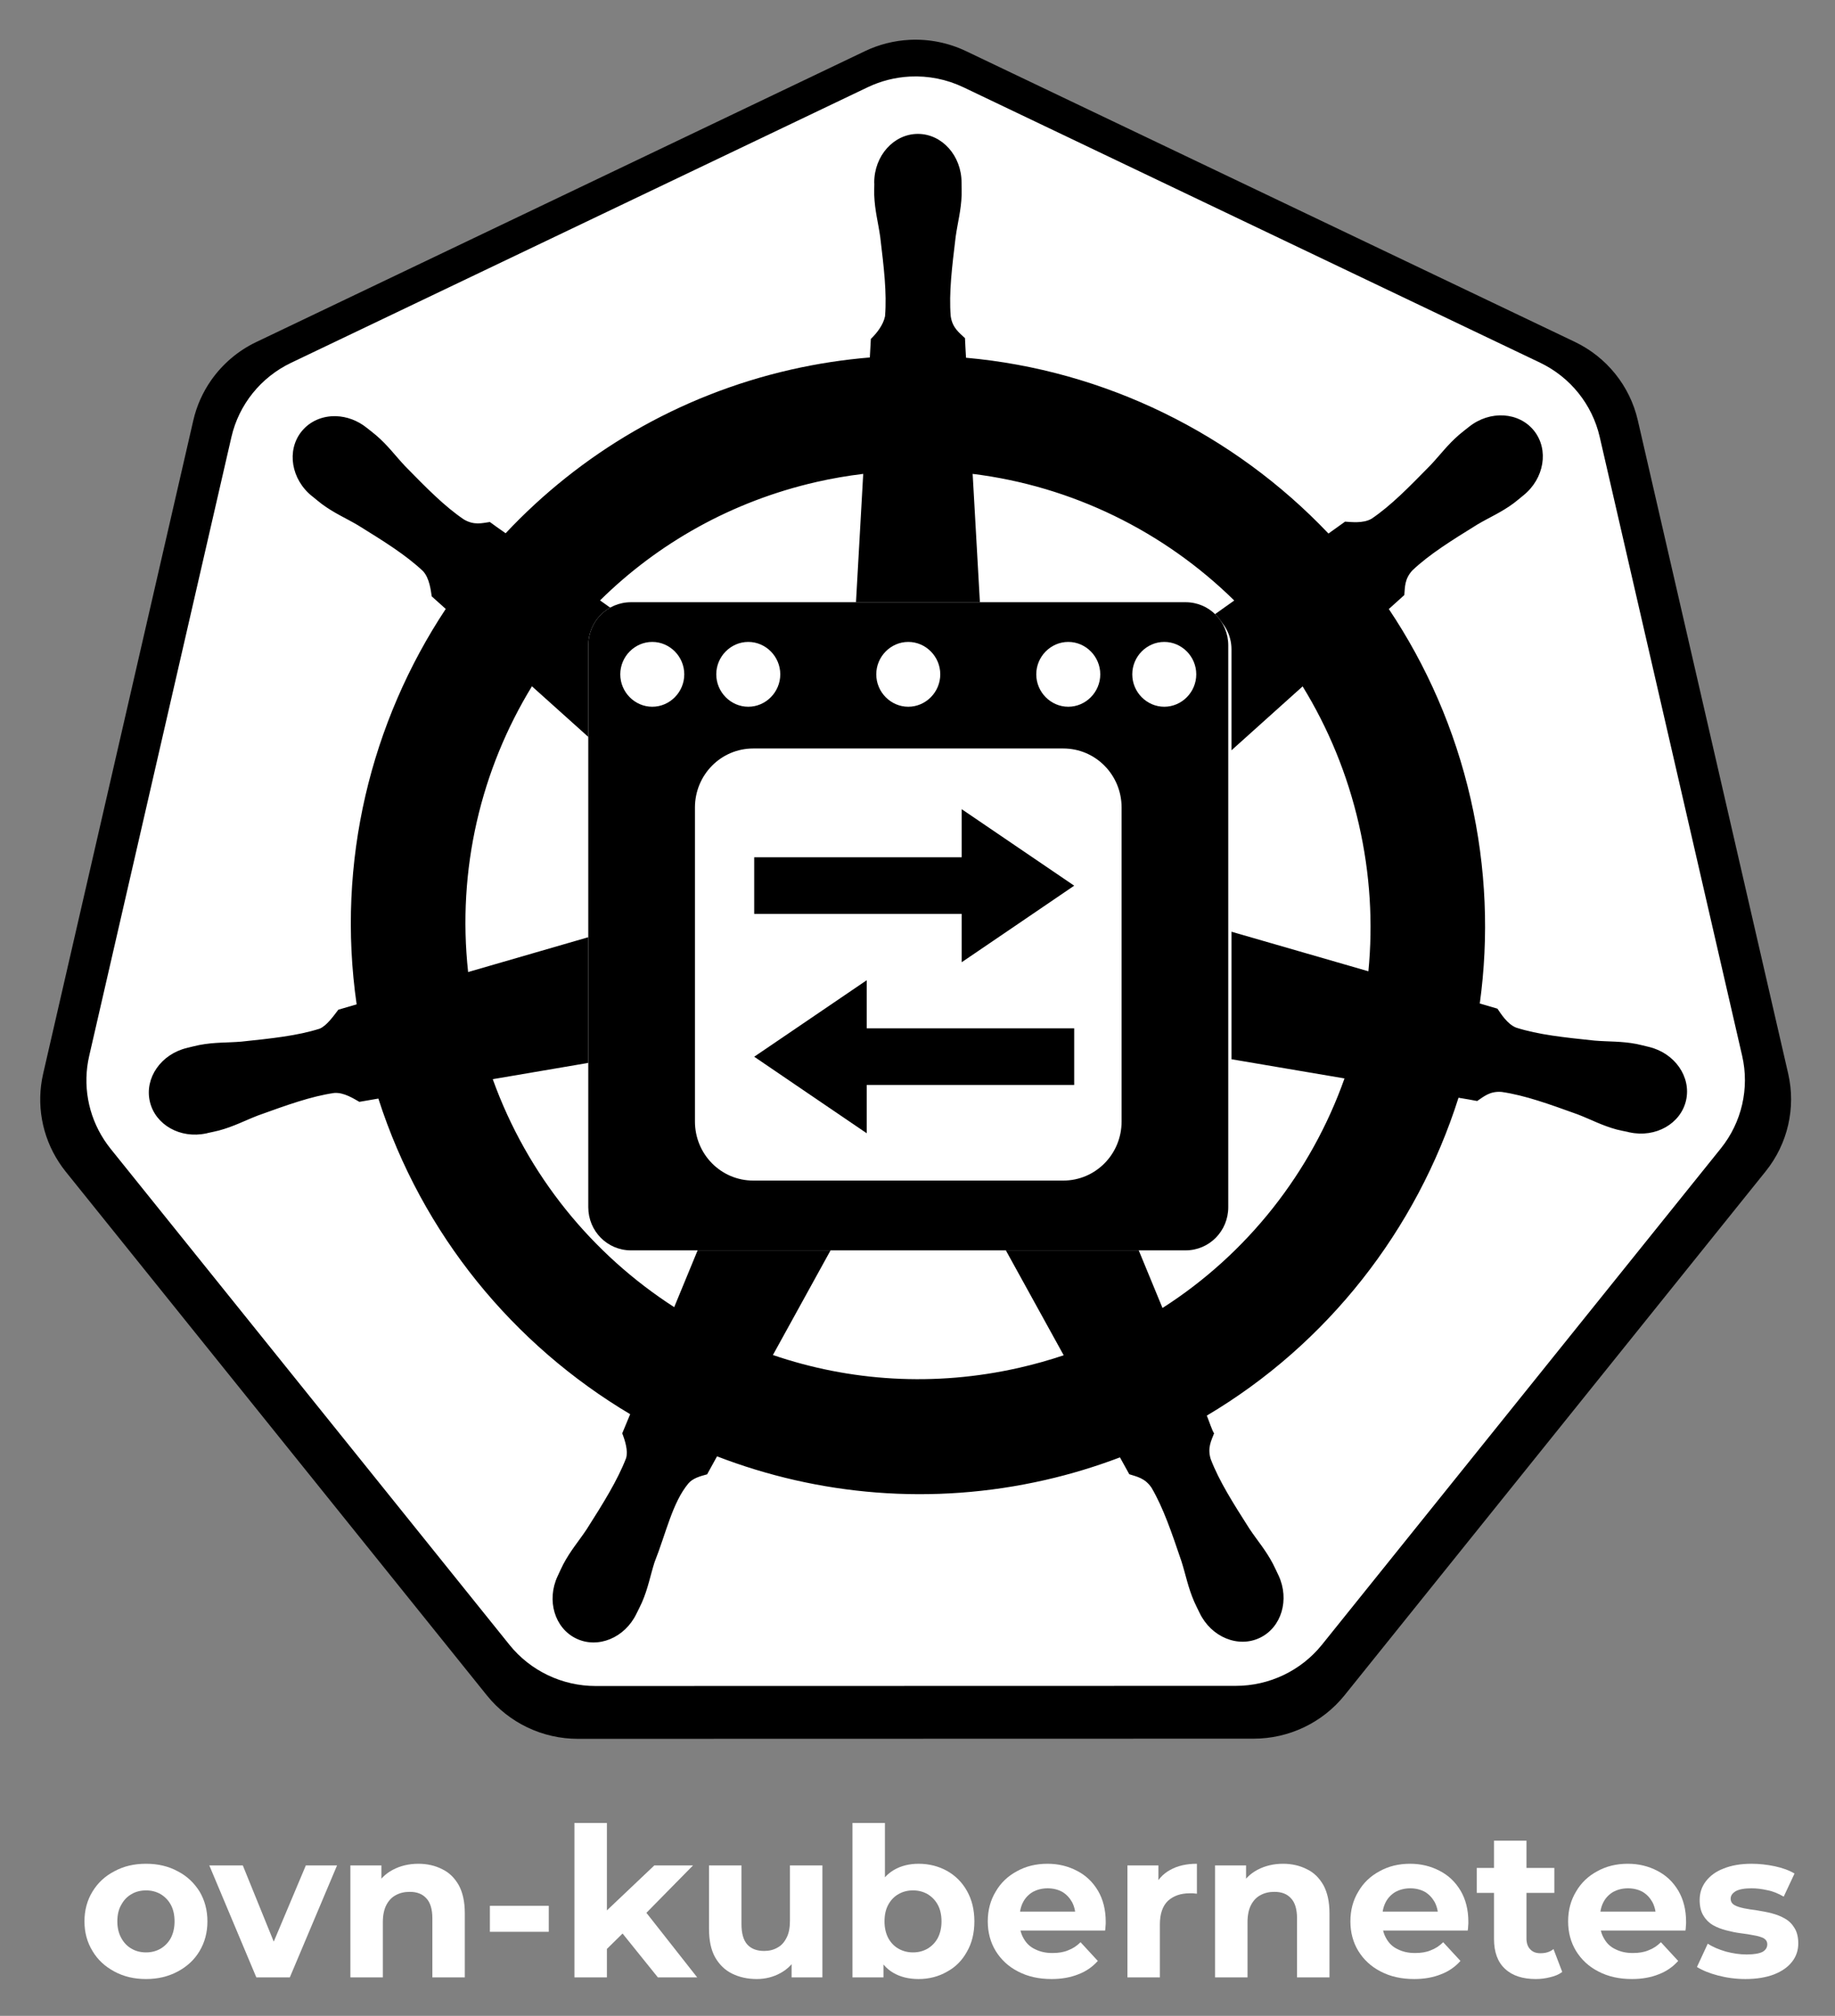 <svg xmlns="http://www.w3.org/2000/svg" role="img" viewBox="30.94 3.94 452.62 497.12"><rect x="30.94" y="3.94" width="452.62" height="497.12" fill="#808080" stroke="none"/><style>svg {fill-rule:evenodd;clip-rule:evenodd;stroke-linejoin:round;stroke-miterlimit:2}</style><g transform="translate(-1124 -1)"><g id="ovn-kubernetes-stacked-white" transform="translate(562)"><path fill="none" d="M562 0H1074V512H562z"/><g><g><path fill="#fff" fill-rule="nonzero" d="M0.328,0.008C0.271,0.008 0.22,-0.004 0.176,-0.028C0.131,-0.052 0.096,-0.084 0.071,-0.126C0.045,-0.168 0.032,-0.216 0.032,-0.269C0.032,-0.323 0.045,-0.371 0.071,-0.413C0.096,-0.454 0.131,-0.487 0.176,-0.51C0.22,-0.534 0.27,-0.546 0.328,-0.546C0.385,-0.546 0.436,-0.534 0.48,-0.51C0.525,-0.487 0.559,-0.454 0.585,-0.413C0.61,-0.371 0.623,-0.323 0.623,-0.269C0.623,-0.215 0.61,-0.168 0.585,-0.126C0.56,-0.084 0.525,-0.052 0.48,-0.028C0.435,-0.004 0.385,0.008 0.328,0.008ZM0.328,-0.12C0.354,-0.12 0.377,-0.126 0.398,-0.138C0.418,-0.15 0.435,-0.167 0.447,-0.189C0.459,-0.212 0.465,-0.239 0.465,-0.269C0.465,-0.3 0.459,-0.327 0.447,-0.349C0.435,-0.371 0.418,-0.388 0.398,-0.4C0.377,-0.412 0.354,-0.418 0.328,-0.418C0.302,-0.418 0.278,-0.412 0.258,-0.4C0.237,-0.388 0.221,-0.371 0.209,-0.349C0.196,-0.327 0.19,-0.3 0.19,-0.269C0.19,-0.239 0.196,-0.212 0.209,-0.189C0.221,-0.167 0.237,-0.15 0.258,-0.138C0.278,-0.126 0.302,-0.12 0.328,-0.12Z" transform="translate(612.133 492.572) scale(51.315)"/></g><g><path fill="#fff" fill-rule="nonzero" d="M0.218,-0L-0.008,-0.538L0.153,-0.538L0.341,-0.075L0.261,-0.075L0.456,-0.538L0.606,-0.538L0.379,-0L0.218,-0Z" transform="translate(644.979 492.572) scale(51.315)"/></g><g><path fill="#fff" fill-rule="nonzero" d="M0.399,-0.546C0.441,-0.546 0.48,-0.537 0.513,-0.52C0.547,-0.504 0.573,-0.478 0.593,-0.443C0.612,-0.408 0.622,-0.363 0.622,-0.308L0.622,-0L0.466,-0L0.466,-0.284C0.466,-0.328 0.456,-0.36 0.437,-0.38C0.418,-0.401 0.392,-0.411 0.357,-0.411C0.332,-0.411 0.31,-0.406 0.29,-0.395C0.271,-0.385 0.256,-0.369 0.245,-0.348C0.234,-0.327 0.228,-0.299 0.228,-0.266L0.228,-0L0.072,-0L0.072,-0.538L0.221,-0.538L0.221,-0.389L0.193,-0.434C0.212,-0.47 0.24,-0.498 0.276,-0.517C0.312,-0.536 0.353,-0.546 0.399,-0.546Z" transform="translate(675.672 492.572) scale(51.315)"/></g><g><path fill="#fff" fill-rule="nonzero" d="M0.052 -0.344H0.335V-0.219H0.052z" transform="translate(711.107 492.572) scale(51.315)"/></g><g><path fill="#fff" fill-rule="nonzero" d="M0.201,-0.11L0.205,-0.3L0.456,-0.538L0.642,-0.538L0.401,-0.293L0.32,-0.227L0.201,-0.11ZM0.072,-0L0.072,-0.742L0.228,-0.742L0.228,-0L0.072,-0ZM0.473,-0L0.291,-0.226L0.389,-0.347L0.662,-0L0.473,-0Z" transform="translate(730.935 492.572) scale(51.315)"/></g><g><path fill="#fff" fill-rule="nonzero" d="M0.299,0.008C0.254,0.008 0.214,-0.001 0.18,-0.018C0.145,-0.035 0.118,-0.062 0.098,-0.097C0.078,-0.133 0.069,-0.179 0.069,-0.234L0.069,-0.538L0.225,-0.538L0.225,-0.257C0.225,-0.212 0.234,-0.179 0.253,-0.158C0.272,-0.137 0.299,-0.127 0.334,-0.127C0.358,-0.127 0.379,-0.132 0.398,-0.143C0.417,-0.153 0.431,-0.169 0.442,-0.191C0.453,-0.212 0.458,-0.239 0.458,-0.272L0.458,-0.538L0.614,-0.538L0.614,-0L0.466,-0L0.466,-0.148L0.494,-0.105C0.475,-0.068 0.448,-0.04 0.413,-0.021C0.379,-0.002 0.34,0.008 0.299,0.008Z" transform="translate(764.285 492.572) scale(51.315)"/></g><g><path fill="#fff" fill-rule="nonzero" d="M0.39,0.008C0.343,0.008 0.302,-0.002 0.268,-0.022C0.234,-0.042 0.208,-0.072 0.19,-0.113C0.172,-0.154 0.163,-0.206 0.163,-0.269C0.163,-0.332 0.172,-0.384 0.191,-0.425C0.21,-0.465 0.237,-0.496 0.271,-0.516C0.305,-0.536 0.345,-0.546 0.39,-0.546C0.44,-0.546 0.486,-0.534 0.526,-0.512C0.567,-0.489 0.599,-0.457 0.622,-0.416C0.646,-0.374 0.658,-0.325 0.658,-0.269C0.658,-0.213 0.646,-0.164 0.622,-0.123C0.599,-0.081 0.567,-0.049 0.526,-0.027C0.486,-0.004 0.44,0.008 0.39,0.008ZM0.072,-0L0.072,-0.742L0.228,-0.742L0.228,-0.429L0.218,-0.27L0.221,-0.11L0.221,-0L0.072,-0ZM0.363,-0.12C0.389,-0.12 0.412,-0.126 0.433,-0.138C0.453,-0.15 0.47,-0.167 0.482,-0.189C0.494,-0.212 0.5,-0.239 0.5,-0.269C0.5,-0.3 0.494,-0.327 0.482,-0.349C0.47,-0.371 0.453,-0.388 0.433,-0.4C0.412,-0.412 0.389,-0.418 0.363,-0.418C0.337,-0.418 0.314,-0.412 0.293,-0.4C0.272,-0.388 0.256,-0.371 0.244,-0.349C0.232,-0.327 0.226,-0.3 0.226,-0.269C0.226,-0.239 0.232,-0.212 0.244,-0.189C0.256,-0.167 0.272,-0.15 0.293,-0.138C0.314,-0.126 0.337,-0.12 0.363,-0.12Z" transform="translate(799.514 492.572) scale(51.315)"/></g><g><path fill="#fff" fill-rule="nonzero" d="M0.339,0.008C0.277,0.008 0.224,-0.004 0.178,-0.028C0.131,-0.052 0.096,-0.085 0.07,-0.127C0.045,-0.168 0.032,-0.216 0.032,-0.269C0.032,-0.323 0.045,-0.371 0.07,-0.412C0.094,-0.454 0.129,-0.487 0.172,-0.51C0.215,-0.534 0.264,-0.546 0.319,-0.546C0.372,-0.546 0.419,-0.534 0.461,-0.512C0.504,-0.49 0.537,-0.458 0.562,-0.416C0.586,-0.375 0.599,-0.325 0.599,-0.267C0.599,-0.261 0.599,-0.254 0.598,-0.246C0.598,-0.239 0.597,-0.232 0.596,-0.225L0.159,-0.225L0.159,-0.316L0.514,-0.316L0.454,-0.289C0.454,-0.317 0.448,-0.341 0.437,-0.362C0.425,-0.383 0.41,-0.399 0.39,-0.411C0.37,-0.422 0.346,-0.428 0.32,-0.428C0.293,-0.428 0.27,-0.422 0.249,-0.411C0.229,-0.399 0.213,-0.383 0.202,-0.362C0.191,-0.341 0.185,-0.316 0.185,-0.287L0.185,-0.263C0.185,-0.233 0.192,-0.208 0.205,-0.186C0.218,-0.163 0.236,-0.146 0.26,-0.135C0.284,-0.123 0.311,-0.117 0.343,-0.117C0.372,-0.117 0.397,-0.121 0.418,-0.13C0.44,-0.138 0.46,-0.151 0.478,-0.169L0.561,-0.079C0.536,-0.051 0.505,-0.029 0.468,-0.015C0.431,0 0.388,0.008 0.339,0.008Z" transform="translate(834.94 492.572) scale(51.315)"/></g><g><path fill="#fff" fill-rule="nonzero" d="M0.072,-0L0.072,-0.538L0.221,-0.538L0.221,-0.386L0.2,-0.43C0.216,-0.468 0.242,-0.497 0.277,-0.516C0.312,-0.536 0.355,-0.546 0.406,-0.546L0.406,-0.402C0.4,-0.403 0.393,-0.403 0.388,-0.404C0.383,-0.404 0.377,-0.404 0.371,-0.404C0.328,-0.404 0.294,-0.392 0.267,-0.368C0.241,-0.343 0.228,-0.305 0.228,-0.254L0.228,-0L0.072,-0Z" transform="translate(867.334 492.572) scale(51.315)"/></g><g><path fill="#fff" fill-rule="nonzero" d="M0.399,-0.546C0.441,-0.546 0.48,-0.537 0.513,-0.52C0.547,-0.504 0.573,-0.478 0.593,-0.443C0.612,-0.408 0.622,-0.363 0.622,-0.308L0.622,-0L0.466,-0L0.466,-0.284C0.466,-0.328 0.456,-0.36 0.437,-0.38C0.418,-0.401 0.392,-0.411 0.357,-0.411C0.332,-0.411 0.31,-0.406 0.29,-0.395C0.271,-0.385 0.256,-0.369 0.245,-0.348C0.234,-0.327 0.228,-0.299 0.228,-0.266L0.228,-0L0.072,-0L0.072,-0.538L0.221,-0.538L0.221,-0.389L0.193,-0.434C0.212,-0.47 0.24,-0.498 0.276,-0.517C0.312,-0.536 0.353,-0.546 0.399,-0.546Z" transform="translate(888.951 492.572) scale(51.315)"/></g><g><path fill="#fff" fill-rule="nonzero" d="M0.339,0.008C0.277,0.008 0.224,-0.004 0.178,-0.028C0.131,-0.052 0.096,-0.085 0.07,-0.127C0.045,-0.168 0.032,-0.216 0.032,-0.269C0.032,-0.323 0.045,-0.371 0.07,-0.412C0.094,-0.454 0.129,-0.487 0.172,-0.51C0.215,-0.534 0.264,-0.546 0.319,-0.546C0.372,-0.546 0.419,-0.534 0.461,-0.512C0.504,-0.49 0.537,-0.458 0.562,-0.416C0.586,-0.375 0.599,-0.325 0.599,-0.267C0.599,-0.261 0.599,-0.254 0.598,-0.246C0.598,-0.239 0.597,-0.232 0.596,-0.225L0.159,-0.225L0.159,-0.316L0.514,-0.316L0.454,-0.289C0.454,-0.317 0.448,-0.341 0.437,-0.362C0.425,-0.383 0.41,-0.399 0.39,-0.411C0.37,-0.422 0.346,-0.428 0.32,-0.428C0.293,-0.428 0.27,-0.422 0.249,-0.411C0.229,-0.399 0.213,-0.383 0.202,-0.362C0.191,-0.341 0.185,-0.316 0.185,-0.287L0.185,-0.263C0.185,-0.233 0.192,-0.208 0.205,-0.186C0.218,-0.163 0.236,-0.146 0.26,-0.135C0.284,-0.123 0.311,-0.117 0.343,-0.117C0.372,-0.117 0.397,-0.121 0.418,-0.13C0.44,-0.138 0.46,-0.151 0.478,-0.169L0.561,-0.079C0.536,-0.051 0.505,-0.029 0.468,-0.015C0.431,0 0.388,0.008 0.339,0.008Z" transform="translate(924.386 492.572) scale(51.315)"/></g><g><path fill="#fff" fill-rule="nonzero" d="M0.292,0.008C0.229,0.008 0.179,-0.008 0.144,-0.041C0.109,-0.073 0.091,-0.121 0.091,-0.185L0.091,-0.657L0.247,-0.657L0.247,-0.187C0.247,-0.165 0.253,-0.147 0.265,-0.135C0.277,-0.122 0.293,-0.116 0.314,-0.116C0.339,-0.116 0.36,-0.122 0.377,-0.136L0.419,-0.026C0.403,-0.014 0.384,-0.006 0.362,-0.001C0.339,0.005 0.316,0.008 0.292,0.008ZM0.008,-0.406L0.008,-0.526L0.381,-0.526L0.381,-0.406L0.008,-0.406Z" transform="translate(956.781 492.572) scale(51.315)"/></g><g><path fill="#fff" fill-rule="nonzero" d="M0.339,0.008C0.277,0.008 0.224,-0.004 0.178,-0.028C0.131,-0.052 0.096,-0.085 0.07,-0.127C0.045,-0.168 0.032,-0.216 0.032,-0.269C0.032,-0.323 0.045,-0.371 0.07,-0.412C0.094,-0.454 0.129,-0.487 0.172,-0.51C0.215,-0.534 0.264,-0.546 0.319,-0.546C0.372,-0.546 0.419,-0.534 0.461,-0.512C0.504,-0.49 0.537,-0.458 0.562,-0.416C0.586,-0.375 0.599,-0.325 0.599,-0.267C0.599,-0.261 0.599,-0.254 0.598,-0.246C0.598,-0.239 0.597,-0.232 0.596,-0.225L0.159,-0.225L0.159,-0.316L0.514,-0.316L0.454,-0.289C0.454,-0.317 0.448,-0.341 0.437,-0.362C0.425,-0.383 0.41,-0.399 0.39,-0.411C0.37,-0.422 0.346,-0.428 0.32,-0.428C0.293,-0.428 0.27,-0.422 0.249,-0.411C0.229,-0.399 0.213,-0.383 0.202,-0.362C0.191,-0.341 0.185,-0.316 0.185,-0.287L0.185,-0.263C0.185,-0.233 0.192,-0.208 0.205,-0.186C0.218,-0.163 0.236,-0.146 0.26,-0.135C0.284,-0.123 0.311,-0.117 0.343,-0.117C0.372,-0.117 0.397,-0.121 0.418,-0.13C0.44,-0.138 0.46,-0.151 0.478,-0.169L0.561,-0.079C0.536,-0.051 0.505,-0.029 0.468,-0.015C0.431,0 0.388,0.008 0.339,0.008Z" transform="translate(978.09 492.572) scale(51.315)"/></g><g><path fill="#fff" fill-rule="nonzero" d="M0.253,0.008C0.207,0.008 0.163,0.002 0.121,-0.009C0.079,-0.02 0.045,-0.034 0.02,-0.05L0.072,-0.162C0.096,-0.146 0.125,-0.134 0.159,-0.124C0.193,-0.115 0.226,-0.11 0.259,-0.11C0.295,-0.11 0.321,-0.115 0.336,-0.123C0.351,-0.132 0.358,-0.144 0.358,-0.159C0.358,-0.172 0.352,-0.181 0.341,-0.188C0.329,-0.194 0.313,-0.199 0.294,-0.202C0.275,-0.206 0.254,-0.209 0.231,-0.212C0.207,-0.215 0.184,-0.22 0.161,-0.226C0.138,-0.232 0.116,-0.24 0.097,-0.251C0.078,-0.262 0.062,-0.278 0.051,-0.297C0.039,-0.316 0.033,-0.341 0.033,-0.372C0.033,-0.406 0.043,-0.436 0.063,-0.462C0.083,-0.488 0.111,-0.509 0.148,-0.523C0.185,-0.538 0.23,-0.546 0.282,-0.546C0.319,-0.546 0.356,-0.542 0.394,-0.534C0.432,-0.526 0.464,-0.514 0.489,-0.499L0.437,-0.388C0.411,-0.403 0.385,-0.414 0.358,-0.419C0.332,-0.425 0.307,-0.428 0.282,-0.428C0.247,-0.428 0.222,-0.423 0.206,-0.414C0.19,-0.404 0.182,-0.393 0.182,-0.378C0.182,-0.365 0.188,-0.355 0.199,-0.348C0.211,-0.341 0.227,-0.336 0.246,-0.332C0.265,-0.328 0.286,-0.325 0.309,-0.322C0.333,-0.318 0.356,-0.314 0.379,-0.308C0.402,-0.302 0.423,-0.294 0.442,-0.283C0.462,-0.272 0.477,-0.257 0.489,-0.237C0.501,-0.218 0.507,-0.193 0.507,-0.163C0.507,-0.13 0.497,-0.1 0.477,-0.075C0.457,-0.049 0.428,-0.029 0.39,-0.014C0.353,0 0.307,0.008 0.253,0.008Z" transform="translate(1010.484 492.572) scale(51.315)"/></g></g><g id="path3055-3"><path fill-rule="nonzero" d="M1396.16,599.804C1371.37,601.053 1347.08,607.2 1324.71,617.883L349.785,1083.69C320.336,1097.75 295.511,1119.07 277.348,1145.11C264.006,1164.23 254.258,1185.9 248.913,1209.12L8.391,2255.44C-2.825,2304.12 6.312,2355.3 33.702,2397.2C36.991,2402.27 40.528,2407.18 44.301,2411.91L719.108,3250.89C754.468,3294.84 808.176,3320.47 864.868,3320.46L1947.03,3320.21C2003.7,3320.25 2057.4,3294.67 2092.79,3250.76L2767.35,2411.66C2802.72,2367.69 2816,2310.03 2803.38,2255.19L2562.49,1208.87C2549.86,1154.05 2512.7,1107.83 2461.61,1083.44L1486.56,617.883C1458.43,604.445 1427.34,598.227 1396.16,599.804L1396.16,599.804Z" transform="translate(602.29 -77.603) scale(.154)"/></g><g id="path3055"><path fill="#fff" fill-rule="nonzero" d="M1396.68,658.594C1373.2,659.777 1350.19,665.6 1329.01,675.72L405.501,1116.98C357.113,1140.09 321.905,1183.87 309.95,1235.8L82.115,2226.98C71.49,2273.1 80.145,2321.58 106.091,2361.27C109.207,2366.08 112.557,2370.73 116.131,2375.21L755.343,3169.97C788.838,3211.6 839.713,3235.89 893.414,3235.88L1918.49,3235.64C1972.17,3235.68 2023.05,3211.44 2056.56,3169.85L2695.54,2374.97C2729.05,2333.32 2741.63,2278.7 2729.67,2226.74L2501.49,1235.56C2489.53,1183.63 2454.32,1139.85 2405.93,1116.74L1482.31,675.72C1455.67,662.99 1426.22,657.101 1396.68,658.594Z" transform="translate(602.29 -77.603) scale(.154)"/></g><g id="path3059"><path fill-rule="nonzero" d="M1409.45,750.419C1370.83,750.423 1339.51,785.324 1339.52,828.393C1339.52,829.054 1339.65,829.689 1339.66,830.346C1339.61,836.199 1339.33,843.255 1339.52,848.35C1340.44,873.191 1345.83,892.199 1349.08,915.086C1354.96,964.07 1359.89,1004.68 1356.85,1042.42C1353.89,1056.65 1343.44,1069.67 1334.13,1078.72L1332.49,1108.41C1290.52,1111.9 1248.27,1118.29 1206.07,1127.9C1024.5,1169.28 868.169,1263.16 749.143,1389.92C741.42,1384.63 727.904,1374.89 723.886,1371.91C711.4,1373.61 698.784,1377.49 682.348,1367.88C651.053,1346.73 622.549,1317.54 588.06,1282.38C572.257,1265.56 560.81,1249.55 542.034,1233.34C537.77,1229.66 531.263,1224.68 526.493,1220.89C511.814,1209.14 494.501,1203.03 477.781,1202.45C456.283,1201.71 435.597,1210.14 422.054,1227.19C397.978,1257.5 405.683,1303.83 439.235,1330.67C439.575,1330.95 439.938,1331.15 440.281,1331.42C444.891,1335.17 450.538,1339.98 454.776,1343.12C474.7,1357.89 492.903,1365.44 512.755,1377.16C554.579,1403.09 589.242,1424.58 616.744,1450.5C627.483,1461.99 629.359,1482.24 630.788,1491L653.214,1511.1C533.227,1692.34 477.686,1916.2 510.502,2144.3L481.223,2152.86C473.505,2162.86 462.597,2178.6 451.188,2183.3C415.206,2194.67 374.708,2198.85 325.819,2204C302.866,2205.91 283.052,2204.76 258.718,2209.39C253.363,2210.41 245.901,2212.37 240.041,2213.75C239.837,2213.79 239.65,2213.85 239.446,2213.89C239.127,2213.97 238.707,2214.12 238.4,2214.18C197.182,2224.18 170.706,2262.22 179.231,2299.68C187.757,2337.16 228.016,2359.94 269.481,2350.97C269.78,2350.9 270.215,2350.89 270.527,2350.82C270.995,2350.71 271.413,2350.48 271.878,2350.37C277.658,2349.09 284.904,2347.67 289.96,2346.32C313.884,2339.89 331.209,2330.45 352.717,2322.18C398.988,2305.52 437.308,2291.61 474.644,2286.18C490.237,2284.96 506.674,2295.84 514.846,2300.43L545.316,2295.18C615.462,2513.46 762.481,2689.9 948.627,2800.61L935.918,2831.21C940.496,2843.09 945.538,2859.15 942.128,2870.88C928.554,2906.21 905.314,2943.5 878.84,2985.07C866.021,3004.28 852.908,3019.18 841.34,3041.16C838.572,3046.43 835.035,3054.51 832.363,3060.07C814.39,3098.67 827.584,3143.11 862.109,3159.8C896.851,3176.58 939.971,3158.88 958.633,3120.2C958.66,3120.15 958.752,3120.11 958.778,3120.06C958.797,3120.02 958.76,3119.96 958.778,3119.91C961.437,3114.43 965.207,3107.21 967.45,3102.06C977.358,3079.27 980.656,3059.76 987.623,3037.73C1006.13,2991.08 1016.29,2942.12 1041.76,2911.62C1048.73,2903.27 1060.1,2900.06 1071.89,2896.89L1087.74,2868.1C1250.01,2930.62 1431.66,2947.38 1613.12,2906.03C1654.51,2896.6 1694.47,2884.4 1733.1,2869.75C1737.55,2877.67 1745.83,2892.91 1748.04,2896.75C1760.02,2900.66 1773.1,2902.67 1783.76,2918.48C1802.81,2951.16 1815.84,2989.82 1831.71,3036.51C1838.68,3058.55 1842.14,3078.08 1852.05,3100.86C1854.31,3106.05 1858.04,3113.37 1860.7,3118.86C1879.33,3157.66 1922.59,3175.43 1957.39,3158.6C1991.91,3141.91 2005.1,3097.45 1987.12,3058.86C1984.44,3053.3 1980.78,3045.23 1978.01,3039.97C1966.44,3017.99 1953.32,3003.23 1940.5,2984.02C1914.02,2942.45 1892.07,2907.92 1878.5,2872.59C1872.82,2854.37 1879.45,2843.05 1883.87,2831.21C1881.22,2828.16 1875.56,2810.95 1872.22,2802.85C2065.67,2688.21 2208.35,2505.2 2275.36,2293.84C2284.4,2295.26 2300.14,2298.06 2305.25,2299.09C2315.76,2292.12 2325.44,2283.04 2344.4,2284.54C2381.74,2289.96 2420.06,2303.87 2466.33,2320.53C2487.84,2328.8 2505.16,2338.4 2529.09,2344.83C2534.14,2346.19 2541.39,2347.45 2547.17,2348.72C2547.63,2348.84 2548.03,2349.07 2548.5,2349.17C2548.82,2349.24 2549.25,2349.25 2549.55,2349.32C2591.02,2358.28 2631.3,2335.51 2639.82,2298.04C2648.33,2260.57 2621.85,2222.52 2580.63,2212.54C2574.64,2211.17 2566.14,2208.85 2560.31,2207.74C2535.98,2203.12 2516.18,2204.26 2493.23,2202.35C2444.34,2197.21 2403.84,2193.02 2367.86,2181.65C2353.19,2175.94 2342.75,2158.41 2337.68,2151.2L2309.43,2142.96C2324.07,2036.64 2320.13,1925.98 2294.79,1815.26C2269.22,1703.51 2224.02,1601.29 2163.74,1511.25C2170.99,1504.63 2184.67,1492.48 2188.55,1488.9C2189.68,1476.3 2188.7,1463.11 2201.69,1449.16C2229.19,1423.24 2263.87,1401.75 2305.7,1375.82C2325.55,1364.1 2343.9,1356.53 2363.82,1341.77C2368.33,1338.43 2374.48,1333.14 2379.22,1329.32C2412.76,1302.46 2420.48,1256.15 2396.4,1225.85C2372.31,1195.55 2325.65,1192.68 2292.1,1219.54C2287.33,1223.33 2280.85,1228.28 2276.56,1231.98C2257.79,1248.2 2246.19,1264.22 2230.39,1281.04C2195.9,1316.2 2167.4,1345.52 2136.1,1366.67C2122.54,1374.59 2102.68,1371.85 2093.66,1371.32L2067.06,1390.37C1915.39,1230.74 1708.89,1128.69 1486.54,1108.86C1485.92,1099.51 1485.11,1082.59 1484.9,1077.51C1475.8,1068.76 1464.8,1061.31 1462.04,1042.42C1459,1004.68 1464.07,964.07 1469.96,915.085C1473.2,892.198 1478.61,873.191 1479.53,848.35C1479.74,842.703 1479.4,834.498 1479.38,828.392C1479.38,785.323 1448.07,750.415 1409.45,750.419L1409.45,750.419ZM1321.89,1294.83L1309.87,1507.98L1509.21,1507.98L1497.16,1294.83C1656.26,1314.47 1803.39,1386.78 1916.14,1497.6L1883.5,1520.82C1900.56,1533.12 1911.73,1553.1 1911.73,1575.88L1911.73,1737.48L2025.68,1635.12C2066.49,1701.51 2097.39,1775.66 2115.78,1856.05C2133.96,1935.47 2138.51,2014.74 2131.02,2091.36L1911.73,2027.98L1911.73,2232.2L2092.76,2262.93C2039.47,2413.21 1937.5,2543.41 1801.24,2630.53L1758.34,2526.51L1543.88,2526.51L1642.99,2706.26C1619.89,2714.03 1596.15,2720.69 1571.87,2726.22C1435.76,2757.24 1300.1,2747.84 1177.25,2705.83L1276.04,2526.51L1061.48,2526.51L1019.15,2629.18C888.391,2544.96 784.234,2418.85 728.519,2264.13L896.954,2235.43L896.954,2032.34L689.073,2092.57C671.155,1928.12 709.767,1768.26 791.276,1634.98L896.954,1729.86L896.954,1575.88C896.954,1551.29 909.97,1530.02 929.37,1518.11L900.349,1497.46C992.794,1406.22 1111.05,1338.79 1247.32,1307.73C1272.21,1302.06 1297.1,1297.84 1321.89,1294.83Z" transform="translate(602.29 -77.603) scale(.154)"/></g><g id="rect3"><path fill="#fff" fill-rule="nonzero" d="M174.001,183.123C171.785,183.123 170.001,184.907 170.001,187.123L170.001,239.123C170.001,241.339 171.785,243.123 174.001,243.123L226.001,243.123C228.217,243.123 230.001,241.339 230.001,239.123L230.001,187.123C230.001,184.907 228.217,183.123 226.001,183.123L174.001,183.123ZM176.001,186.799C177.646,186.799 179.001,188.153 179.001,189.799C179.001,191.445 177.646,192.799 176.001,192.799C174.355,192.799 173.001,191.445 173.001,189.799C173.001,188.153 174.355,186.799 176.001,186.799ZM185.001,186.799C186.646,186.799 188.001,188.153 188.001,189.799C188.001,191.445 186.646,192.799 185.001,192.799C183.355,192.799 182.001,191.445 182.001,189.799C182.001,188.153 183.355,186.799 185.001,186.799ZM200.001,186.799C201.646,186.799 203.001,188.153 203.001,189.799C203.001,191.445 201.646,192.799 200.001,192.799C198.355,192.799 197.001,191.445 197.001,189.799C197.001,188.153 198.355,186.799 200.001,186.799ZM215.001,186.799C216.646,186.799 218.001,188.153 218.001,189.799C218.001,191.445 216.646,192.799 215.001,192.799C213.355,192.799 212.001,191.445 212.001,189.799C212.001,188.153 213.355,186.799 215.001,186.799ZM224.001,186.799C225.646,186.799 227.001,188.153 227.001,189.799C227.001,191.445 225.646,192.799 224.001,192.799C222.355,192.799 221.001,191.445 221.001,189.799C221.001,188.153 222.355,186.799 224.001,186.799ZM185.471,196.662L214.528,196.662C217.559,196.662 220.001,199.102 220.001,202.133L220.001,231.19C220.001,234.221 217.559,236.662 214.528,236.662L185.471,236.662C182.44,236.662 180.001,234.221 180.001,231.19L180.001,202.133C180.001,199.102 182.44,196.662 185.471,196.662Z" transform="matrix(2.631 0 0 2.664 290.771 -334.39)"/></g><g id="rect5"><path fill="#fff" fill-rule="nonzero" d="M205.01,202.282L205.01,206.732L185.557,206.732L185.557,211.975L205.01,211.975L205.01,216.45L210.284,212.909L215.557,209.364L210.284,205.823L205.01,202.282Z" transform="matrix(2.631 0 0 2.664 290.771 -334.39)"/></g><g id="rect6"><path fill="#fff" fill-rule="nonzero" d="M196.105,218.116L196.105,222.566L215.557,222.566L215.557,227.811L196.105,227.811L196.105,232.282L190.832,228.742L185.557,225.197L190.832,221.657L196.105,218.116Z" transform="matrix(2.631 0 0 2.664 290.771 -334.39)"/></g><g id="path1"><path fill-rule="nonzero" d="M174.001,183.123C171.785,183.123 170.001,184.907 170.001,187.123L170.001,239.123C170.001,241.339 171.785,243.123 174.001,243.123L226.001,243.123C228.217,243.123 230.001,241.339 230.001,239.123L230.001,187.123C230.001,184.907 228.217,183.123 226.001,183.123L174.001,183.123ZM176.001,186.799C177.646,186.799 179.001,188.153 179.001,189.799C179.001,191.445 177.646,192.799 176.001,192.799C174.355,192.799 173.001,191.445 173.001,189.799C173.001,188.153 174.355,186.799 176.001,186.799ZM185.001,186.799C186.646,186.799 188.001,188.153 188.001,189.799C188.001,191.445 186.646,192.799 185.001,192.799C183.355,192.799 182.001,191.445 182.001,189.799C182.001,188.153 183.355,186.799 185.001,186.799ZM200.001,186.799C201.646,186.799 203.001,188.153 203.001,189.799C203.001,191.445 201.646,192.799 200.001,192.799C198.355,192.799 197.001,191.445 197.001,189.799C197.001,188.153 198.355,186.799 200.001,186.799ZM215.001,186.799C216.646,186.799 218.001,188.153 218.001,189.799C218.001,191.445 216.646,192.799 215.001,192.799C213.355,192.799 212.001,191.445 212.001,189.799C212.001,188.153 213.355,186.799 215.001,186.799ZM224.001,186.799C225.646,186.799 227.001,188.153 227.001,189.799C227.001,191.445 225.646,192.799 224.001,192.799C222.355,192.799 221.001,191.445 221.001,189.799C221.001,188.153 222.355,186.799 224.001,186.799ZM185.471,196.662L214.528,196.662C217.559,196.662 220.001,199.102 220.001,202.133L220.001,231.19C220.001,234.221 217.559,236.662 214.528,236.662L185.471,236.662C182.44,236.662 180.001,234.221 180.001,231.19L180.001,202.133C180.001,199.102 182.44,196.662 185.471,196.662Z" transform="matrix(2.631 0 0 2.664 290.771 -334.39)"/></g><g id="path2"><path fill-rule="nonzero" d="M205.01,202.282L205.01,206.732L185.557,206.732L185.557,211.975L205.01,211.975L205.01,216.45L210.284,212.909L215.557,209.364L210.284,205.823L205.01,202.282Z" transform="matrix(2.631 0 0 2.664 290.771 -334.39)"/></g><g id="path3"><path fill-rule="nonzero" d="M196.105,218.116L196.105,222.566L215.557,222.566L215.557,227.811L196.105,227.811L196.105,232.282L190.832,228.742L185.557,225.197L190.832,221.657L196.105,218.116Z" transform="matrix(2.631 0 0 2.664 290.771 -334.39)"/></g></g></g></svg>
